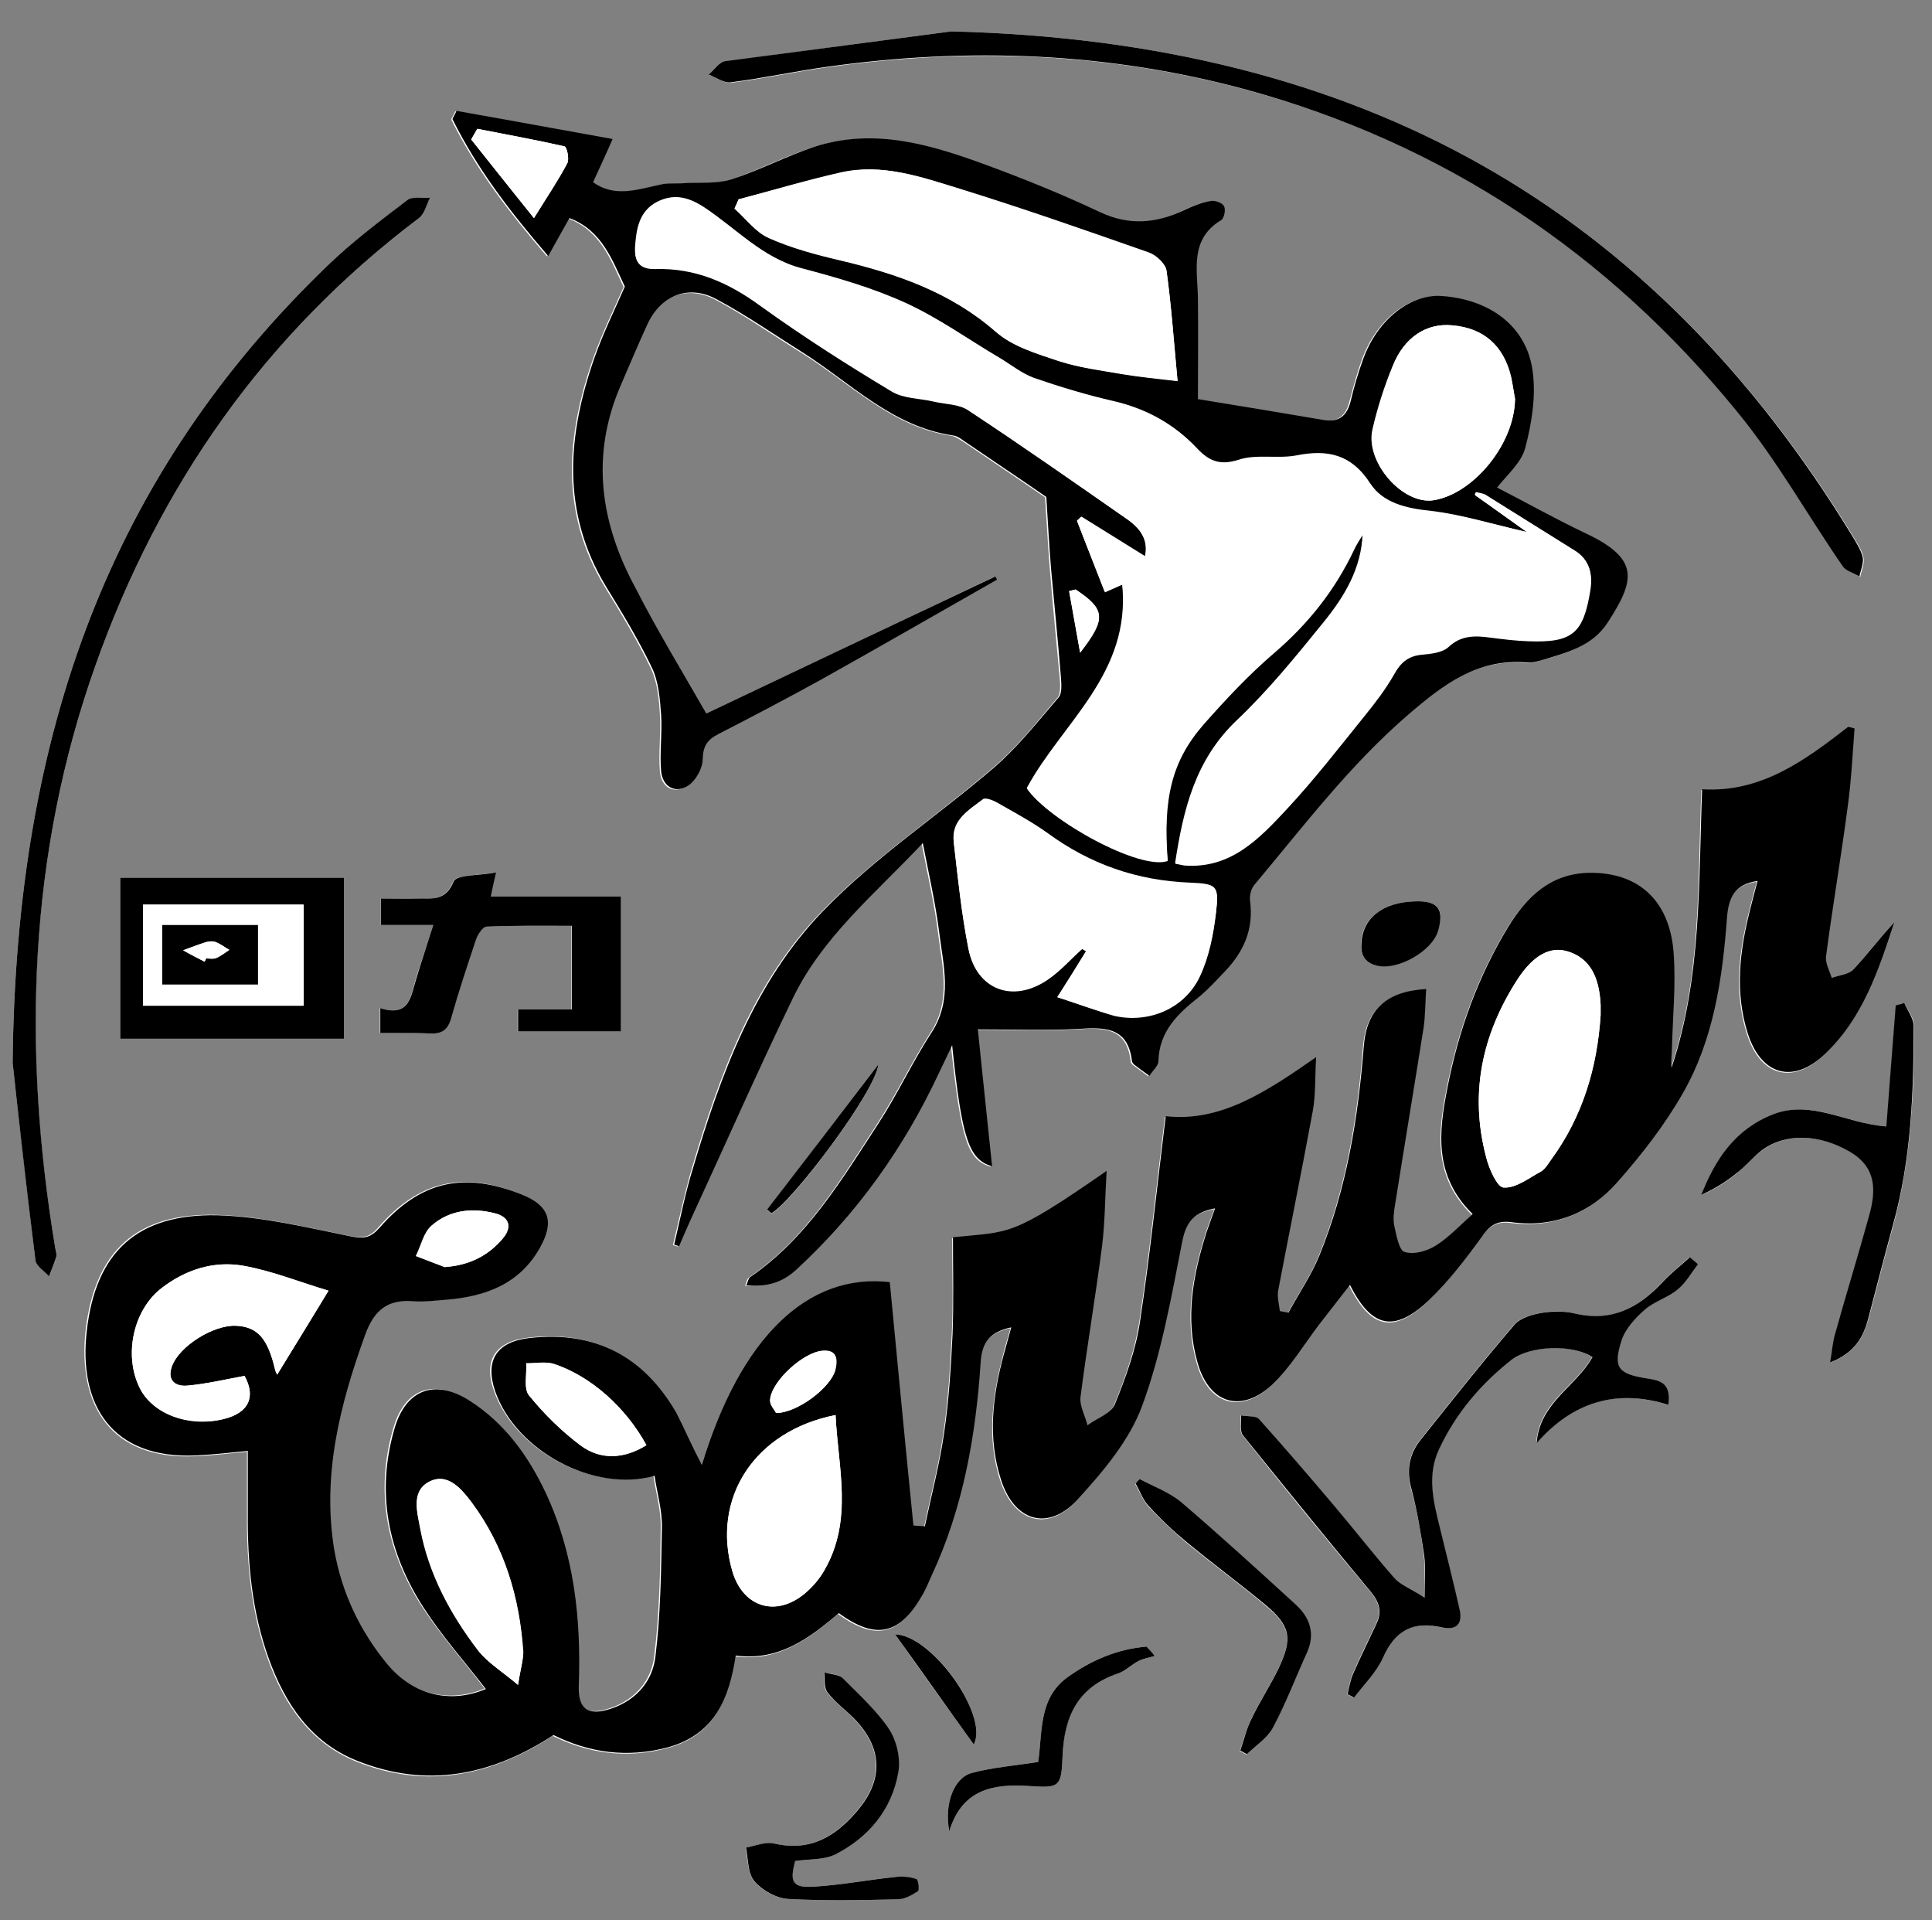 <?xml version="1.0" encoding="utf-8"?>
<!-- Generator: Adobe Illustrator 25.4.1, SVG Export Plug-In . SVG Version: 6.00 Build 0)  -->
<svg version="1.1" id="Laag_1" xmlns="http://www.w3.org/2000/svg" xmlns:xlink="http://www.w3.org/1999/xlink" x="0px" y="0px"
	 viewBox="0 0 474 471" style="enable-background:new 0 0 474 471;" xml:space="preserve">
<rect x="0" y="0" width="474" height="471" fill="#808080" stroke="none"/>
<style type="text/css">
	.st0{fill:#FFFFFF;}
</style>
<g id="_x39_rZT4F_00000132048474588032703320000007058371747711001229_">
	<g>
		<path class="st0" d="M172.2,359.3c-2.4-4.7-4.3-8.9-6.6-12.9c-8-13.8-19.9-20.1-35.9-18.3c-8.2,0.9-11.2,5.6-8.5,13.1
			c5.1,14.6,24.2,24.9,39.1,20.7c0.6,4.3,1.9,8.5,1.8,12.7c-0.1,10.6-0.3,21.2-1.6,31.7c-0.7,5.9-4.6,10.6-10.8,12.7
			c-5.7,1.9-8.2,0.2-8-5.6c0.6-16.3-1.1-32.3-8.1-47.3c-4.2-9-10-16.9-18.5-22.5c-8.6-5.6-15.8-3-18.6,6.7
			c-4.6,15.7-1.6,30.4,7.1,43.9c4.6,7,10.2,13.3,15.3,20c-8.7,3.6-17.8,1.5-24.1-6c-6.9-8.2-11.4-17.8-13.1-28.2
			c-3.1-18.3,1.4-35.6,7.6-52.7c2.2-6.1,5.6-8.8,12-8.2c2.6,0.3,5.3-0.1,8-0.4c9.5-0.8,18-3.8,22.9-12.8c3.5-6.4,2.1-10.3-4.5-13
			c-14.2-5.7-24.9-3.3-35,8.3c-2,2.3-3.7,2.6-6.8,2c-10.9-2.2-21.9-4.9-32.9-5.2c-19.5-0.5-29.7,8.9-32,28.3
			C19,344.5,27,358.2,48,357.2c4.3-0.2,8.5-0.7,12.6-1.1c0,5.3,0,10.2,0,15.2c-0.1,12.2,1,24.3,5.2,35.9c4,11,10.3,20.3,21.6,24.9
			c17,6.8,32.9,3.7,48.2-6.3c8.7,4.3,18.1,5.7,28.1,3c11.6-3.1,15-12,16.6-22.5c10.8,1.4,18.2-4.4,25.3-10.4
			c9.2,6.7,15.1,5.3,20.7-4.8c0.8-1.5,1.4-3,2.1-4.5c7.7-16.6,10.8-34.2,12-52.2c0.3-5,2.3-7.5,7.5-8.6c-0.7,2.6-1.4,4.7-1.9,6.9
			c-2.6,10.1-3.9,20.4-0.6,30.5c3.4,10.3,11.8,12.7,18.9,4.7c6.1-6.8,12.6-14.4,15.7-22.8c4.8-13,7.2-26.9,9.9-40.6
			c0.9-4.8,2.9-6.9,8-7.9c-0.8,2.3-1.5,4-2.1,5.9c-3.3,10.5-5.3,21.1-2.2,31.9c2.8,10.1,10.7,12.6,18.4,5.4
			c4.4-4.1,7.6-9.6,11.3-14.5c2.5-3.2,5-6.4,7.7-9.9c5.3,10.5,10.8,11.8,19.1,4c4.9-4.6,9.1-10.1,13.1-15.6c2.1-2.9,3.8-4.3,7.5-3.8
			c10.3,1.3,19.3-2.3,26-9.9c5.9-6.7,11.5-13.9,15.9-21.6c7.6-13.2,9.8-28.2,10.9-43.2c0.4-5,1.9-8.2,7.5-9
			c-0.7,2.5-1.3,4.9-1.9,7.3c-2.5,10-3.7,20-0.5,30.1c3.3,10.3,11.2,12.5,19,5c9.1-8.8,13.1-20.5,16.9-32.2
			c-3.5,3.7-6.5,7.8-10,11.5c-1.2,1.2-3.5,1.4-5.3,2.1c-0.5-1.8-1.6-3.7-1.4-5.3c1.6-12.2,3.7-24.4,5.3-36.6
			c0.9-6.4,1.1-12.9,1.7-19.3c-0.5-0.1-1.1-0.2-1.6-0.4c-10.6,8.2-21.3,16.2-35.8,15.3c-0.9,23.2,0,46.2-7.5,68.3
			c-0.3-1.7,0-3.3,0.1-4.9c0.2-7.8,1-15.7,0.4-23.4c-1-12.9-8.7-19.7-20.8-19.5c-9.4,0.2-15.3,5.9-19.8,13.3
			c-7.4,12.2-12.2,25.5-14.9,39.5c-2.1,10.7-3.4,21.5,6.2,30.9c-3.2,2.8-5.8,5.8-9,7.7c-2.2,1.3-5.4,2.2-7.7,1.6
			c-1.4-0.4-2.1-4-2.5-6.3c-0.4-1.7-0.1-3.7,0.2-5.5c2.3-14.5,4.7-28.9,7-43.4c0.5-3,0.4-6.1,0.6-9.3c-9.9,0.6-14.6,5.1-15.3,14
			c-1.4,17.7-4.2,35.1-11,51.6c-2,4.8-5,9.2-7.5,13.8c-0.7-0.1-1.4-0.3-2.1-0.4c-0.1-1.7-0.7-3.5-0.4-5.1
			c2.8-14.7,5.8-29.4,8.5-44.1c0.7-3.9,0.5-8,0.8-13.1c-12.2,8.5-23.4,16-36.9,14.5c-2.1,17-3.8,33.8-6.3,50.3
			c-1.1,7-3.5,13.9-6.2,20.4c-0.9,2.2-4.4,3.4-6.7,5.1c-0.6-2.3-2-4.7-1.7-7c1.6-12.4,3.7-24.7,5.3-37.1c0.7-5.7,0.7-11.5,1.1-18.3
			c-23.7,16.6-23.5,14.8-37.7,16.3c0,7.8,0.3,15.8-0.1,23.8c-0.4,8.1-0.9,16.3-2.1,24.4c-1.1,7.6-3.1,15.1-4.7,22.7
			c-0.9-0.1-1.9-0.1-2.8-0.2c-1.9-19.9-3.8-39.8-5.8-59.7C198.1,312.2,181.7,328,172.2,359.3z M173.3,175
			c-6.3-11-12.2-20.6-17.6-30.5c-8.8-16-11.3-32.6-3.7-49.9c2.2-5,4.3-10.1,6.6-15.1c3.3-7,10-9.6,16.9-6
			c7.3,3.9,14.1,8.7,21.2,13.1c11.9,7.4,22,18.1,36.7,20.3c0.9,0.1,1.8,0.8,2.7,1.3c6.9,4.7,13.8,9.3,20.3,13.8
			c0.4,6.1,0.7,12,1.2,18c0.7,8.8,1.6,17.6,2.4,26.4c0.1,1.6,0.3,3.8-0.6,4.8c-4.9,5.8-9.7,11.9-15.5,16.9
			c-13.9,12-29.6,22.4-42.3,35.5c-16.9,17.4-25.1,40.1-31.9,63.1c-1.8,6.2-3.1,12.5-4.6,18.7c0.4,0.1,0.8,0.3,1.2,0.4
			c0.9-2.1,1.8-4.1,2.7-6.2c8.3-18.1,16.4-36.4,25.1-54.4c7.4-15.3,20.5-25.9,32-38.3c1.5,7.7,3.1,14.6,4,21.7
			c1,8.3,3.4,16.7-1.8,24.7c-4.7,7.3-8.4,15.2-13.1,22.4c-9,13.8-17.4,28.1-31.5,37.7c-0.4,0.3-0.5,1-0.9,2c5,0.4,8.8-0.7,12.2-3.8
			c15-13.8,26.6-30.1,35.2-48.6c0.9-1.8,1.8-3.7,3.1-6.5c2.5,23.2,4.1,28.1,9.8,29.7c-1.1-10.8-2.3-21.8-3.5-33.6
			c9.2,0,16.8,0.3,24.4-0.1c6.5-0.4,12.4-0.7,13.4,7.8c0,0.3,0.2,0.7,0.5,0.9c1.2,0.9,2.5,1.8,3.8,2.8c0.8-1.2,2.2-2.4,2.2-3.6
			c0.2-7.3,4.8-11.6,9.9-15.7c2.3-1.9,4.3-4.1,6.4-6.3c4.6-4.8,7.1-10.4,6.2-17.2c-0.2-1.3,0.2-3.1,1-4
			c12.1-14.3,23.4-29.4,37.8-41.8c8.6-7.4,17-13.8,29.1-12.8c1.1,0.1,2.4-0.2,3.5-0.5c6.2-1.9,12.5-3.3,16.4-9.4
			c6.6-10.1,8.1-15.4-5.3-21.7c-8.1-3.8-15.9-8.2-21.9-11.3c2.3-3,5.9-6,6.9-9.7c1.6-6.1,2.7-12.9,1.8-19
			c-1.5-11-10.5-17.6-22.4-18.3c-7.7-0.5-15.8,6-19.2,15.6c-1.2,3.3-2.1,6.7-3,10.1c-0.9,3.6-2.9,5.3-6.8,4.7
			c-9.9-1.7-19.7-3.3-30.7-5.1c0-7.8,0.1-16.2,0-24.7c-0.1-7-2.1-14.4,5.7-19.2c0.7-0.4,1.2-2.6,0.7-3.4c-0.5-0.8-2.3-1.5-3.3-1.3
			c-2.3,0.4-4.5,1.3-6.6,2.3c-6.8,3.2-13.4,3.9-20.6,0.4c-8.8-4.2-18-7.9-27.2-11.3c-13.8-5.1-28-9.5-42.8-4.7
			c-6.9,2.2-13.5,5.7-20.4,8c-3.4,1.1-7.4,0.6-11.1,0.9c-2.1,0.1-4.3-0.1-6.4,0.4c-5.6,1.3-11.1,3.2-16.4-0.6
			c1.6-3.5,3-6.7,4.8-10.6c-13.4-2.4-25.9-4.7-38.3-6.9c-0.3,0.7-0.7,1.3-1,2c6,12.1,14.1,22.7,23.5,33.6c2.1-3.7,3.8-6.7,5.2-9.3
			c8,3,10.5,10.3,13.6,16.8c-2.5,5.7-5.3,11.4-7.4,17.3c-6.7,19.1-8.3,38,2.8,56.3c4,6.5,8,13.1,11.3,20c1.6,3.4,2,7.5,2.2,11.4
			c0.3,4.6-0.4,9.3,0,13.9c0.4,4,3.5,5.6,6.8,3.4c1.8-1.2,3.3-4.2,3.4-6.4c0.1-3.2,1.1-4.7,3.8-6.1c8.5-4.3,16.9-8.7,25.1-13.3
			c14.5-8.1,28.9-16.4,43.3-24.6c-0.1-0.3-0.3-0.5-0.4-0.8C220.8,152.5,197.3,163.6,173.3,175z M233.4,7.7
			c-13.4,1.8-34.3,4.5-55.2,7.4c-1.5,0.2-2.7,2.2-4.1,3.3c1.8,0.7,3.6,2.1,5.3,1.9c7.9-1,15.7-2.7,23.6-3.8
			c34.7-4.9,69.2-3.6,103,5.6c48.6,13.2,88.7,40,120.4,79c9.6,11.8,17.2,25.3,25.9,37.9c0.8,1.2,2.7,1.7,4.1,2.5
			c0.3-1.6,1.1-3.3,0.8-4.7c-0.4-1.9-1.6-3.6-2.6-5.3C405.7,51.6,334.8,10.2,233.4,7.7z M3.1,260.7c1.1,10.1,3.3,29.3,5.6,48.5
			c0.2,1.4,2.2,2.6,3.3,3.9c0.6-1.6,1.4-3.2,1.8-4.8c0.2-0.7-0.1-1.6-0.3-2.5c-8.1-48.3-6.6-95.9,9.9-142.5
			C39.1,119,65,82,102.7,53.6c1.4-1,1.8-3.3,2.7-5c-1.9,0.2-4.3-0.4-5.6,0.6c-6.7,5.2-13.6,10.3-19.7,16.2
			C27.4,116.2,3.9,179.2,3.1,260.7z M416.6,310.1c-0.7-0.6-1.4-1.1-2.1-1.7c-2.3,2.1-4.8,4-6.8,6.2c-5.8,6.3-12.5,9.8-21.4,7.6
			c-2.5-0.6-5.4-0.7-7.9-0.2c-2.4,0.4-5.4,1.2-6.9,2.9c-7.9,9.2-15.4,18.7-23,28.2c-2.9,3.6-3.5,7.6-2.3,12.2
			c1.5,5.3,2.4,10.7,3.1,16.2c0.4,3,0.1,6,0.1,10.4c-3.4-2.1-5.9-3-7.4-4.8c-5.2-5.8-9.9-12-14.9-17.9c-6-7.1-12-14.2-18.3-21.1
			c-0.8-0.9-2.9-0.6-4.4-0.9c0.1,1.6-0.4,3.8,0.4,4.8c10.2,12.9,20.6,25.6,31.2,38.2c2.2,2.6,3.1,5,1.6,8.1c-1.9,4-3.9,8.1-5.7,12.2
			c-0.7,1.6-0.9,3.4-1.4,5.1c0.5,0.3,1,0.5,1.6,0.8c2.4-3.3,5.5-6.2,7.1-9.8c3-6.8,7.5-9,14.5-7.4c3.5,0.8,5.1-0.9,4.3-4.4
			c-1.5-6.6-3.2-13.2-4.8-19.9c-1.6-6.5-3.3-13.1-0.2-19.5c4.2-8.7,10.3-15.9,17.8-21.9c4.5-3.6,15-3.9,19.8-0.6
			c-4.1,7.2-13.1,11.2-13.7,21.1c8.9-10.2,19.7-13.4,32.3-9.4c0.8-5.5-2.3-6-5.3-6.5c-7-1.1-8.3-2.6-6.2-9.2
			c0.9-2.9,3.4-5.6,5.8-7.7c2.3-2.1,5.6-2.9,8-4.9C413.6,314.7,415,312.2,416.6,310.1z M84.4,254.8c0-13.5,0-26.5,0-39.5
			c-18.5,0-36.6,0-54.9,0c0,13.3,0,26.3,0,39.5C47.9,254.8,66,254.8,84.4,254.8z M106.3,226.9c-1.5,4.8-2.9,8.8-4.2,12.9
			c-1.3,4.4-1.6,9.8-8.9,7.5c0,2.3,0,3.9,0,6.1c4.2,0,8.1-0.2,12.1,0.1c3,0.2,4.5-0.9,5.3-3.8c1.8-6.4,3.8-12.7,6-19
			c0.5-1.3,1.7-3.4,2.7-3.4c6.9-0.3,13.9-0.2,20.9-0.2c0,7.1,0,13.5,0,20.5c-4.5,0-8.7,0-13.2,0c0,2.2,0,3.7,0,5.4
			c8.6,0,17,0,25.2,0c0-11.1,0-21.9,0-33.1c-10.8,0-21.2,0-31.9,0c0.4-2,0.7-3.3,1.3-5.9c-4.1,0.8-9.8,0.5-10.4,2.2
			c-2,5-5.4,4.1-8.9,4.2c-2.9,0.1-5.9,0-9,0c0,2.5,0,4.4,0,6.5C97.6,226.9,101.4,226.9,106.3,226.9z M467.2,246
			c-0.7,0.2-1.3,0.4-2,0.6c-0.8,9.8-1.5,19.6-2.3,29.7c-10-0.7-18.3-6.6-27.7-3c-9.3,3.5-14.2,10.9-17.7,19.8
			c3.1-1.3,5.9-3.1,8.5-5.2c2.2-1.8,4-4,6.3-5.7c5.9-4.4,14.3-4,21.6,0.3c6.6,3.8,6.5,9.5,4.8,15.6c-2.7,9.8-5.6,19.5-8.4,29.2
			c-0.6,2-0.7,4.2-1.2,6.9c6-2.3,8.1-6.2,9.4-10.9c2-7.7,4-15.4,6.1-23.1c4.3-15.9,5-32.2,5-48.5C469.6,249.7,468.1,247.9,467.2,246
			z M195.1,456.5c3.3-0.5,6.9-0.2,9.7-1.6c8.2-4.2,13.9-11.1,15.5-20.2c0.6-3.4-0.4-7.8-2.3-10.6c-3.1-4.7-7.4-8.6-11.4-12.5
			c-1-1-3-1-4.5-1.4c0.2,1.7-0.1,3.8,0.8,4.9c1.8,2.4,4.3,4.1,6.4,6.3c7.1,7.2,7.5,15,1,22.7c-5.3,6.3-11.6,10.2-20.5,8.1
			c-2.1-0.5-4.6,0.7-6.9,1c0.6,2.8,0.5,6.3,2.1,8.3c1.9,2.2,5.3,4.1,8.2,4.3c9,0.5,18,0.3,26.9,0.1c1.7,0,3.5-1,5-2
			c0.4-0.3,0-2.9-0.4-3c-1.6-0.5-3.4-0.6-5-0.5c-6.8,0.7-13.5,2-20.3,2.4C194.4,463.1,193.6,461.6,195.1,456.5z M279.6,362.8
			c-0.4,0.4-0.8,0.8-1.1,1.2c1.1,1.9,1.9,4.1,3.3,5.6c2.9,3.1,6.1,6.1,9.4,8.9c6.3,5.2,12.9,10,19.1,15.2c6.2,5.1,6.9,8.1,3.3,15.6
			c-2,4.2-4.6,8.1-6.6,12.3c-1.2,2.5-1.9,5.2-2.8,7.9c0.5,0.3,1.1,0.6,1.6,0.9c2.2-2.1,5-3.9,6.4-6.5c3.2-6,5.7-12.3,8.4-18.5
			c2-4.6,0.7-8.5-2.8-11.7c-9.3-8.5-18.6-17-28.2-25.2C286.8,366,283,364.6,279.6,362.8z M232.9,449.2c3.1-10.2,10.6-11.7,19.5-11.1
			c7.5,0.5,8,0.4,8.3-7.4c0.3-9.8,3.8-16.9,13.6-20.2c1.8-0.6,3.3-2.2,5.1-3.1c1.2-0.6,2.6-0.8,3.9-1.2c-0.7-0.8-1.4-1.5-2-2.3
			c-7.2,0.6-13.7,3.4-19.5,7.6c-7.1,5.2-6,13.5-7.1,20.7c-5.6,0.9-11.1,1.3-16.3,2.7C234,436.1,231.6,442.6,232.9,449.2z
			 M347.2,221.1c-8.1,0.2-13,4.2-13.3,10.4c-0.1,3,1.2,4.7,4,5.3c5.1,1.1,13.3-3.5,14.8-8.5C354.5,223,352.8,220.9,347.2,221.1z
			 M238.9,427.9c3.8-7-10.1-26.8-19.3-27C226.2,410.3,232.4,418.9,238.9,427.9z M215.5,261.1c-9.1,11.9-18.2,23.8-27.3,35.7
			c0.4,0.3,0.8,0.6,1.1,0.9C194.8,294.4,214.7,267.9,215.5,261.1z"/>
		<path d="M172.2,359.3c9.5-31.3,25.9-47.1,46.1-44.8c1.9,19.9,3.8,39.8,5.8,59.7c0.9,0.1,1.9,0.1,2.8,0.2
			c1.6-7.6,3.6-15.1,4.7-22.7c1.2-8.1,1.7-16.2,2.1-24.4c0.3-7.9,0.1-15.9,0.1-23.8c14.1-1.5,14,0.2,37.7-16.3
			c-0.4,6.8-0.4,12.6-1.1,18.3c-1.6,12.4-3.7,24.7-5.3,37.1c-0.3,2.2,1.1,4.6,1.7,7c2.3-1.7,5.8-2.9,6.7-5.1
			c2.7-6.6,5.2-13.5,6.2-20.4c2.5-16.6,4.2-33.3,6.3-50.3c13.5,1.5,24.7-6,36.9-14.5c-0.3,5.1-0.1,9.2-0.8,13.1
			c-2.7,14.7-5.7,29.4-8.5,44.1c-0.3,1.6,0.2,3.4,0.4,5.1c0.7,0.1,1.4,0.3,2.1,0.4c2.5-4.6,5.5-9,7.5-13.8
			c6.8-16.5,9.6-33.9,11-51.6c0.7-8.9,5.4-13.4,15.3-14c-0.2,3.1-0.2,6.2-0.6,9.3c-2.3,14.5-4.7,28.9-7,43.4
			c-0.3,1.8-0.6,3.7-0.2,5.5c0.5,2.3,1.2,6,2.5,6.3c2.3,0.7,5.5-0.2,7.7-1.6c3.2-2,5.8-4.9,9-7.7c-9.6-9.4-8.3-20.2-6.2-30.9
			c2.7-14,7.5-27.3,14.9-39.5c4.5-7.4,10.4-13.1,19.8-13.3c12.1-0.2,19.8,6.7,20.8,19.5c0.6,7.8-0.2,15.6-0.4,23.4
			c0,1.6-0.3,3.2-0.1,4.9c7.4-22.1,6.6-45.1,7.5-68.3c14.5,0.9,25.2-7.1,35.8-15.3c0.5,0.1,1.1,0.2,1.6,0.4
			c-0.5,6.4-0.8,12.9-1.7,19.3c-1.6,12.2-3.7,24.4-5.3,36.6c-0.2,1.7,0.9,3.6,1.4,5.3c1.8-0.7,4.1-0.8,5.3-2.1
			c3.5-3.7,6.5-7.8,10-11.5c-3.8,11.7-7.7,23.4-16.9,32.2c-7.8,7.5-15.7,5.3-19-5c-3.2-10.1-2-20.1,0.5-30.1
			c0.6-2.4,1.2-4.7,1.9-7.3c-5.6,0.8-7.1,4-7.5,9c-1.1,15-3.3,30-10.9,43.2c-4.4,7.7-10,14.9-15.9,21.6c-6.7,7.7-15.7,11.3-26,9.9
			c-3.8-0.5-5.5,0.9-7.5,3.8c-4,5.5-8.2,11-13.1,15.6c-8.3,7.7-13.8,6.5-19.1-4c-2.7,3.5-5.2,6.7-7.7,9.9
			c-3.7,4.9-6.9,10.3-11.3,14.5c-7.7,7.2-15.6,4.7-18.4-5.4c-3.1-10.8-1.1-21.5,2.2-31.9c0.6-1.8,1.3-3.6,2.1-5.9c-5,1-7,3.1-8,7.9
			c-2.7,13.7-5.1,27.6-9.9,40.6c-3.1,8.4-9.5,16-15.7,22.8c-7.2,8-15.6,5.6-18.9-4.7c-3.3-10.2-2.1-20.4,0.6-30.5
			c0.6-2.2,1.2-4.4,1.9-6.9c-5.2,1.1-7.2,3.6-7.5,8.6c-1.2,18-4.3,35.7-12,52.2c-0.7,1.5-1.3,3.1-2.1,4.5
			c-5.6,10.1-11.5,11.5-20.7,4.8c-7.1,6-14.5,11.8-25.3,10.4c-1.6,10.5-5.1,19.3-16.6,22.5c-10.1,2.7-19.4,1.3-28.1-3
			c-15.3,10-31.2,13.1-48.2,6.3c-11.3-4.5-17.6-13.9-21.6-24.9c-4.2-11.6-5.3-23.7-5.2-35.9c0-5,0-9.9,0-15.2
			c-4.1,0.4-8.4,0.9-12.6,1.1c-21,1-29-12.7-26.9-30.6c2.2-19.3,12.4-28.7,32-28.3c11,0.3,22,3,32.9,5.2c3.1,0.6,4.7,0.3,6.8-2
			c10.1-11.6,20.7-14,35-8.3c6.7,2.7,8.1,6.6,4.5,13c-5,9-13.4,12-22.9,12.8c-2.7,0.2-5.4,0.6-8,0.4c-6.4-0.6-9.8,2.1-12,8.2
			c-6.2,17.1-10.6,34.4-7.6,52.7c1.8,10.5,6.3,20,13.1,28.2c6.3,7.5,15.4,9.7,24.1,6c-5.1-6.6-10.7-12.9-15.3-20
			c-8.7-13.5-11.7-28.2-7.1-43.9c2.8-9.7,10.1-12.3,18.6-6.7c8.5,5.5,14.2,13.4,18.5,22.5c7,15,8.7,31,8.1,47.3
			c-0.2,5.8,2.3,7.5,8,5.6c6.2-2.1,10.1-6.8,10.8-12.7c1.3-10.5,1.4-21.1,1.6-31.7c0.1-4.2-1.2-8.5-1.8-12.7
			c-14.9,4.2-34-6.1-39.1-20.7c-2.6-7.6,0.3-12.2,8.5-13.1c16-1.8,27.9,4.5,35.9,18.3C167.9,350.4,169.8,354.7,172.2,359.3z
			 M392.7,249c0-0.8,0-1.7,0-2.5c-0.3-7.3-2.9-11.5-8-13.1c-4.3-1.3-8.5,0.8-12.5,7c-8.6,13.4-11.7,27.8-7.6,43.4
			c0.7,2.8,2.7,7.4,4.3,7.5c3,0.2,6.1-2.3,9.1-3.9c1.1-0.6,1.8-1.9,2.6-3C388.3,273.9,391.9,261.9,392.7,249z M80.6,316.6
			c-7.2-2.2-13.9-4.9-20.8-6.1c-7.3-1.3-14.2,0.9-20.2,5.5c-7,5.4-9.3,16.5-5.3,24.5c3.1,6.3,12,9.6,20.5,7.6
			c6.3-1.5,8-5.5,5.2-10.6c-4.9,0.9-9.5,2-14.2,2.4c-2.8,0.2-4.9-1.3-3.6-4.8c1.8-4.9,10.2-10.2,15.7-9.9c5.3,0.2,7.8,3.1,9.6,10.8
			c0.1,0.4,0.3,0.8,0.5,1.2C72,330.7,76,324.2,80.6,316.6z M205,347.1c-19.9,3.9-30.5,20.5-25.3,38.4c2.5,8.4,10.1,11.1,17.1,5.9
			c2.2-1.7,4.2-3.9,5.5-6.3C209.3,372.8,205.6,359.9,205,347.1z M127.1,413.3c0.6-4,1.3-6.1,1.2-8.1c-0.8-13.3-4.6-25.8-12.6-36.6
			c-2.5-3.4-6-7.7-10.7-5c-4.2,2.4-2.6,7.5-1.9,11.5c2.1,11.1,7.4,20.9,14.2,29.8C119.6,407.8,123,409.9,127.1,413.3z M158.6,354.5
			c-5.1-9.3-13.6-16.9-22.6-19.9c-2.1-0.7-4.6-0.1-6.9-0.2c0.2,2.7-0.7,6.2,0.7,7.9c3.7,4.5,8,8.8,12.7,12.3
			C147.4,358.2,153.1,357.9,158.6,354.5z M109.1,310.8c5.9-0.4,10.6-2.7,14.2-6.9c2.5-2.9,1.7-5.4-1.9-6.3c-5.5-1.4-11.1-0.8-15.4,3
			c-2,1.7-2.6,5-3.9,7.5C104.4,309,106.7,309.9,109.1,310.8z M190.4,346.6c5.3,0,13.6-6.4,14.6-10.7c0.6-2.6,0.3-4.9-3.2-4.6
			c-4.7,0.4-12.5,7.5-12.8,12C188.8,344.5,190,345.8,190.4,346.6z"/>
		<path d="M173.3,175c24-11.4,47.4-22.5,70.9-33.6c0.1,0.3,0.3,0.5,0.4,0.8c-14.4,8.2-28.8,16.5-43.3,24.6
			c-8.3,4.6-16.7,9-25.1,13.3c-2.7,1.4-3.7,2.9-3.8,6.1c0,2.2-1.6,5.1-3.4,6.4c-3.2,2.2-6.4,0.5-6.8-3.4c-0.4-4.6,0.3-9.3,0-13.9
			c-0.3-3.9-0.6-8-2.2-11.4c-3.3-6.9-7.3-13.5-11.3-20c-11.1-18.3-9.5-37.2-2.8-56.3c2.1-5.9,4.9-11.6,7.4-17.3
			c-3.1-6.5-5.6-13.8-13.6-16.8c-1.5,2.6-3.1,5.6-5.2,9.3c-9.4-10.9-17.5-21.5-23.5-33.6c0.3-0.7,0.7-1.3,1-2
			c12.5,2.2,24.9,4.5,38.3,6.9c-1.7,3.9-3.2,7.1-4.8,10.6c5.3,3.8,10.8,1.8,16.4,0.6c2-0.5,4.2-0.2,6.4-0.4
			c3.7-0.2,7.6,0.2,11.1-0.9c6.9-2.2,13.5-5.7,20.4-8c14.9-4.8,29-0.4,42.8,4.7c9.2,3.4,18.3,7.1,27.2,11.3
			c7.2,3.4,13.7,2.8,20.6-0.4c2.1-1,4.3-1.9,6.6-2.3c1-0.2,2.9,0.4,3.3,1.3c0.5,0.8,0,3-0.7,3.4c-7.8,4.7-5.8,12.2-5.7,19.2
			c0.1,8.5,0,16.9,0,24.7c11,1.8,20.8,3.4,30.7,5.1c3.9,0.7,5.9-1,6.8-4.7c0.8-3.4,1.8-6.8,3-10.1c3.4-9.6,11.5-16.1,19.2-15.6
			c11.9,0.8,20.9,7.4,22.4,18.3c0.9,6.2-0.2,12.9-1.8,19c-1,3.7-4.6,6.7-6.9,9.7c6.1,3.1,13.9,7.5,21.9,11.3
			c13.3,6.3,11.8,11.6,5.3,21.7c-3.9,6.1-10.3,7.5-16.4,9.4c-1.1,0.3-2.3,0.6-3.5,0.5c-12.1-1-20.5,5.4-29.1,12.8
			c-14.4,12.4-25.7,27.4-37.8,41.8c-0.8,1-1.2,2.7-1,4c0.9,6.9-1.6,12.4-6.2,17.2c-2.1,2.2-4.1,4.4-6.4,6.3
			c-5.2,4.1-9.7,8.4-9.9,15.7c0,1.2-1.5,2.4-2.2,3.6c-1.3-0.9-2.5-1.8-3.8-2.8c-0.2-0.2-0.5-0.6-0.5-0.9c-1-8.5-7-8.2-13.4-7.8
			c-7.6,0.4-15.3,0.1-24.4,0.1c1.2,11.9,2.4,22.8,3.5,33.6c-5.7-1.7-7.4-6.6-9.8-29.7c-1.3,2.8-2.2,4.6-3.1,6.5
			c-8.6,18.5-20.2,34.8-35.2,48.6c-3.4,3.1-7.2,4.3-12.2,3.8c0.4-0.9,0.5-1.7,0.9-2c14-9.6,22.5-23.9,31.5-37.7
			c4.7-7.2,8.4-15.2,13.1-22.4c5.2-8.1,2.8-16.4,1.8-24.7c-0.9-7-2.5-14-4-21.7c-11.6,12.4-24.7,23-32,38.3
			c-8.7,18-16.7,36.2-25.1,54.4c-0.9,2-1.8,4.1-2.7,6.2c-0.4-0.1-0.8-0.3-1.2-0.4c1.5-6.3,2.7-12.6,4.6-18.7
			c6.8-23,15.1-45.7,31.9-63.1c12.7-13.2,28.4-23.5,42.3-35.5c5.7-5,10.5-11.1,15.5-16.9c0.9-1,0.7-3.2,0.6-4.8
			c-0.7-8.8-1.6-17.6-2.4-26.4c-0.5-5.9-0.8-11.9-1.2-18c-6.5-4.5-13.4-9.1-20.3-13.8c-0.8-0.6-1.7-1.2-2.7-1.3
			c-14.8-2.2-24.9-12.8-36.7-20.3c-7-4.4-13.9-9.2-21.2-13.1c-6.8-3.7-13.6-1-16.9,6c-2.3,5-4.4,10-6.6,15.1
			c-7.5,17.3-5,33.9,3.7,49.9C161.1,154.4,167,164,173.3,175z M374.6,130.5c-8.7-1.9-16.1-4.3-23.5-5c-6.1-0.6-11.7-2-14.9-6.8
			c-4.6-7.2-10.4-8.3-18-6.8c-4.7,0.9-9.9-0.3-14.3,1.1c-4.5,1.5-7.2,0.4-10-2.7c-5.6-6-12.4-9.8-20.5-11.7
			c-6.6-1.6-13.2-3.5-19.6-5.7c-3-1.1-5.6-3.2-8.4-4.9c-7.7-4.6-15-9.9-23.1-13.5c-8.1-3.7-16.9-6.2-25.5-8.5
			c-9.7-2.5-16.2-9.8-24-15c-4-2.7-7.6-3.4-11.5-1.3c-4.4,2.2-5.1,6.6-5.4,11.1c-0.3,3.7,1.3,5.3,4.9,5.2c9.7-0.3,17.9,3.3,25.7,9
			c10.4,7.5,21.2,14.4,32.2,21c2.9,1.8,6.9,1.7,10.3,2.5c2.9,0.7,6.3,0.6,8.6,2.2c13.2,8.7,26.2,17.8,39.1,26.8
			c3.8,2.7,5,5.7,4.3,9.1c-5.1-3.2-10.3-6.4-15.6-9.7c-0.4,0.3-0.7,0.7-1.1,1c2.2,5.8,4.5,11.5,6.8,17.4c1.6-0.7,2.5-1.1,4.3-1.9
			c2.3,22-14.8,34.1-23.4,50.1c5.4,7.8,27.7,20.1,34.5,17.7c-1.2-15.4,1-24.6,8.9-33.6c5.4-6.1,11-12.1,17.2-17.4
			c8.4-7.2,15-15.5,19.7-25.5c0.6-1.3,1.4-2.4,2.1-3.6c-0.3,8.5-4.4,15.3-9.4,21.5c-6.8,8.4-13.7,16.9-21.5,24.3
			c-10.1,9.7-13.1,21.9-15.1,35c0.8,0.1,1.5,0.3,2.1,0.4c11.4,0.9,18.4-6.5,25.2-13.8c6.8-7.3,12.9-15.2,19.2-23
			c2.6-3.2,5.1-6.5,7.1-10c1.6-2.9,3.4-4.6,6.9-4.9c2.2-0.2,5-0.5,6.5-1.9c3.1-2.9,6.5-2.8,10.2-2.3c3.1,0.4,6.3,0.8,9.4,0.9
			c10.8,0.4,13.5-1.9,15.2-12.6c0.6-3.9-0.2-7.3-3.8-9.5c-7.2-4.5-14.4-9-21.6-13.5c-0.7-0.5-1.7-0.5-2.6-0.8
			c-0.1,0.2-0.2,0.4-0.3,0.6C365.7,124.1,369.7,127,374.6,130.5z M181.2,48.9c-0.3,0.8-0.7,1.5-1,2.3c2.8,2.5,5.2,5.8,8.4,7.2
			c5.6,2.5,11.6,4.1,17.6,5.5c13.9,3.3,27,7.8,38.1,17.5c4.1,3.6,10.1,5.4,15.5,7.2c5,1.6,10.4,2.3,15.6,3.2
			c4.2,0.7,8.4,1.1,13.5,1.7c-0.9-9.6-1.5-18.3-2.7-27c-0.2-1.7-2.6-3.9-4.4-4.5c-15.4-5.4-30.8-10.7-46.3-15.6
			c-9.5-3-19.1-6.4-29.3-4C197.8,44.3,189.6,46.7,181.2,48.9z M259.4,244.6c4.3,1.4,9.1,3.2,14,4.4c8.5,2,17.3-1.8,21-9.7
			c2.2-4.7,3.2-10.1,3.9-15.3c0.8-6.8,0.4-7.2-6.4-7.5c-12.9-0.5-24.4-4.5-34.8-12.1c-3.9-2.8-8.2-5.1-12.4-7.5
			c-1-0.6-2.9-1.3-3.5-0.9c-3.5,2.7-7.9,5.1-7.2,10.5c1,8.7,1.9,17.5,3.6,26.1c2,10.1,10.9,13.4,19.5,7.5c3.1-2.1,5.6-5,8.4-7.5
			c0.3,0.2,0.7,0.4,1,0.6C264.2,237,262,240.5,259.4,244.6z M371.7,97.8c-0.2-0.9-0.5-3.1-0.9-5.2c-1.8-7.8-6.8-12.2-14.5-12.8
			c-6.3-0.6-11.7,2.9-14.5,9.9c-2,5.1-3.7,10.3-5,15.7c-1.8,8,7.4,18.5,15,17.3C361.4,121.1,371.6,109,371.7,97.8z M117.1,31.6
			c-0.5,0.9-1,1.7-1.5,2.6c4.9,6.1,9.7,12.2,15.4,19.3c3.3-5.3,6-9.3,8.2-13.5c0.5-1-0.1-3.9-0.7-4.1
			C131.4,34.3,124.2,33,117.1,31.6z M263.9,144.6c-0.5,0.1-1.1,0.3-1.6,0.4c0.9,5,1.8,10.1,2.7,15.1
			C271.5,151.7,271.2,149.5,263.9,144.6z"/>
		<path d="M233.4,7.7c101.4,2.5,172.3,43.9,221,123.7c1,1.7,2.2,3.5,2.6,5.3c0.3,1.4-0.5,3.1-0.8,4.7c-1.4-0.8-3.3-1.3-4.1-2.5
			c-8.7-12.6-16.2-26.1-25.9-37.9c-31.7-38.9-71.8-65.7-120.4-79c-33.9-9.2-68.3-10.5-103-5.6c-7.9,1.1-15.7,2.8-23.6,3.8
			c-1.6,0.2-3.5-1.2-5.3-1.9c1.4-1.2,2.6-3.1,4.1-3.3C199.1,12.2,220,9.5,233.4,7.7z"/>
		<path d="M3.1,260.7c0.8-81.5,24.3-144.5,77.1-195.4c6.1-5.9,12.9-11,19.7-16.2c1.3-1,3.7-0.4,5.6-0.6c-0.9,1.7-1.3,3.9-2.7,5
			C65,82,39.1,119,23.4,163.3c-16.5,46.5-17.9,94.2-9.9,142.5c0.1,0.8,0.5,1.7,0.3,2.5c-0.5,1.7-1.2,3.2-1.8,4.8
			c-1.1-1.3-3.1-2.5-3.3-3.9C6.3,290,4.2,270.8,3.1,260.7z"/>
		<path d="M416.6,310.1c-1.6,2.1-3,4.6-5,6.2c-2.4,2-5.7,2.9-8,4.9c-2.4,2.1-4.9,4.8-5.8,7.7c-2.1,6.6-0.8,8.1,6.2,9.2
			c3,0.5,6.1,0.9,5.3,6.5c-12.7-4-23.5-0.7-32.3,9.4c0.7-9.9,9.7-13.9,13.7-21.1c-4.8-3.2-15.2-2.9-19.8,0.6
			c-7.6,6-13.7,13.2-17.8,21.9c-3.1,6.5-1.4,13,0.2,19.5c1.6,6.6,3.3,13.2,4.8,19.9c0.8,3.5-0.8,5.2-4.3,4.4
			c-7-1.6-11.5,0.6-14.5,7.4c-1.6,3.6-4.7,6.6-7.1,9.8c-0.5-0.3-1-0.5-1.6-0.8c0.4-1.7,0.7-3.5,1.4-5.1c1.8-4.1,3.8-8.1,5.7-12.2
			c1.5-3.1,0.6-5.5-1.6-8.1c-10.5-12.6-20.9-25.4-31.2-38.2c-0.8-1.1-0.3-3.2-0.4-4.8c1.5,0.3,3.6,0,4.4,0.9
			c6.2,6.9,12.3,14,18.3,21.1c5,5.9,9.8,12.1,14.9,17.9c1.5,1.7,4,2.6,7.4,4.8c0-4.4,0.3-7.5-0.1-10.4c-0.8-5.4-1.7-10.9-3.1-16.2
			c-1.3-4.6-0.6-8.6,2.3-12.2c7.6-9.5,15.1-19,23-28.2c1.5-1.7,4.5-2.5,6.9-2.9c2.6-0.4,5.4-0.4,7.9,0.2c8.9,2.1,15.5-1.3,21.4-7.6
			c2.1-2.3,4.5-4.1,6.8-6.2C415.2,308.9,415.9,309.5,416.6,310.1z"/>
		<path d="M84.4,254.8c-18.4,0-36.5,0-54.9,0c0-13.2,0-26.2,0-39.5c18.3,0,36.4,0,54.9,0C84.4,228.3,84.4,241.4,84.4,254.8z
			 M35.1,221.9c0,8.7,0,16.8,0,24.8c13.4,0,26.4,0,39.4,0c0-8.5,0-16.6,0-24.8C61.2,221.9,48.3,221.9,35.1,221.9z"/>
		<path d="M106.3,226.9c-4.9,0-8.7,0-12.9,0c0-2.1,0-4,0-6.5c3.1,0,6.1,0.1,9,0c3.5-0.1,6.9,0.8,8.9-4.2c0.7-1.7,6.4-1.4,10.4-2.2
			c-0.6,2.6-0.9,4-1.3,5.9c10.7,0,21.1,0,31.9,0c0,11.2,0,21.9,0,33.1c-8.2,0-16.6,0-25.2,0c0-1.7,0-3.3,0-5.4c4.5,0,8.7,0,13.2,0
			c0-7,0-13.4,0-20.5c-7.1,0-14-0.1-20.9,0.2c-1,0-2.3,2.1-2.7,3.4c-2.1,6.3-4.2,12.6-6,19c-0.8,2.9-2.3,4-5.3,3.8
			c-3.9-0.2-7.9-0.1-12.1-0.1c0-2.2,0-3.7,0-6.1c7.3,2.3,7.5-3.1,8.9-7.5C103.4,235.8,104.8,231.7,106.3,226.9z"/>
		<path d="M467.2,246c0.8,1.9,2.3,3.8,2.3,5.7c0,16.3-0.6,32.6-5,48.5c-2.1,7.7-4.1,15.4-6.1,23.1c-1.2,4.7-3.4,8.6-9.4,10.9
			c0.5-2.7,0.6-4.9,1.2-6.9c2.7-9.7,5.7-19.4,8.4-29.2c1.7-6.1,1.8-11.8-4.8-15.6c-7.4-4.3-15.7-4.7-21.6-0.3c-2.2,1.7-4,4-6.3,5.7
			c-2.6,2.1-5.4,3.8-8.5,5.2c3.5-8.9,8.4-16.2,17.7-19.8c9.4-3.6,17.8,2.3,27.7,3c0.8-10.1,1.5-19.9,2.3-29.7
			C465.9,246.4,466.6,246.2,467.2,246z"/>
		<path d="M195.1,456.5c-1.4,5.1-0.7,6.6,4.4,6.3c6.8-0.4,13.5-1.7,20.3-2.4c1.7-0.2,3.5,0,5,0.5c0.5,0.1,0.8,2.8,0.4,3
			c-1.5,1-3.3,2-5,2c-9,0.2-18,0.4-26.9-0.1c-2.9-0.2-6.3-2.1-8.2-4.3c-1.7-2-1.5-5.5-2.1-8.3c2.3-0.4,4.8-1.5,6.9-1
			c8.9,2.1,15.2-1.8,20.5-8.1c6.5-7.7,6.1-15.5-1-22.7c-2.1-2.1-4.6-3.9-6.4-6.3c-0.9-1.2-0.6-3.3-0.8-4.9c1.5,0.5,3.5,0.5,4.5,1.4
			c4,4,8.3,7.9,11.4,12.5c1.9,2.9,2.9,7.3,2.3,10.6c-1.6,9.2-7.3,16-15.5,20.2C202,456.3,198.4,456,195.1,456.5z"/>
		<path d="M279.6,362.8c3.4,1.8,7.2,3.2,10.1,5.6c9.6,8.2,18.9,16.7,28.2,25.2c3.5,3.2,4.8,7.1,2.8,11.7c-2.8,6.2-5.2,12.5-8.4,18.5
			c-1.4,2.6-4.2,4.4-6.4,6.5c-0.5-0.3-1.1-0.6-1.6-0.9c0.9-2.6,1.5-5.4,2.8-7.9c2-4.2,4.6-8.1,6.6-12.3c3.5-7.4,2.9-10.4-3.3-15.6
			c-6.3-5.2-12.8-10-19.1-15.2c-3.3-2.7-6.5-5.7-9.4-8.9c-1.5-1.5-2.2-3.7-3.3-5.6C278.8,363.6,279.2,363.2,279.6,362.8z"/>
		<path d="M232.9,449.2c-1.3-6.6,1.1-13.1,5.5-14.3c5.2-1.4,10.7-1.8,16.3-2.7c1.1-7.1,0-15.5,7.1-20.7c5.8-4.2,12.3-7,19.5-7.6
			c0.7,0.8,1.4,1.5,2,2.3c-1.3,0.4-2.7,0.6-3.9,1.2c-1.8,0.9-3.3,2.5-5.1,3.1c-9.8,3.3-13.2,10.4-13.6,20.2
			c-0.3,7.8-0.8,7.9-8.3,7.4C243.5,437.5,236,439,232.9,449.2z"/>
		<path d="M347.2,221.1c5.6-0.2,7.2,1.9,5.6,7.3c-1.5,4.9-9.7,9.6-14.8,8.5c-2.8-0.6-4.2-2.3-4-5.3
			C334.2,225.3,339.1,221.3,347.2,221.1z"/>
		<path d="M238.9,427.9c-6.5-9-12.6-17.7-19.3-27C228.7,401.1,242.7,420.9,238.9,427.9z"/>
		<path d="M215.5,261.1c-0.8,6.8-20.8,33.3-26.2,36.5c-0.4-0.3-0.8-0.6-1.1-0.9C197.3,284.9,206.4,273,215.5,261.1z"/>
		<path class="st0" d="M392.7,249c-0.9,12.9-4.4,24.8-12.1,35.4c-0.8,1.1-1.5,2.4-2.6,3c-2.9,1.6-6.1,4.1-9.1,3.9
			c-1.6-0.1-3.6-4.6-4.3-7.5c-4.1-15.6-1-30,7.6-43.4c4-6.2,8.2-8.4,12.5-7c5.1,1.6,7.6,5.8,8,13.1
			C392.7,247.4,392.7,248.2,392.7,249z"/>
		<path class="st0" d="M80.6,316.6c-4.6,7.6-8.6,14-12.6,20.6c-0.2-0.4-0.4-0.8-0.5-1.2c-1.8-7.7-4.3-10.5-9.6-10.8
			c-5.6-0.2-13.9,5-15.7,9.9c-1.3,3.5,0.9,5,3.6,4.8c4.7-0.4,9.3-1.5,14.2-2.4c2.8,5.1,1.1,9.1-5.2,10.6c-8.5,2.1-17.3-1.2-20.5-7.6
			c-4-8-1.6-19.1,5.3-24.5c5.9-4.6,12.9-6.8,20.2-5.5C66.7,311.8,73.4,314.5,80.6,316.6z"/>
		<path class="st0" d="M205,347.1c0.6,12.9,4.4,25.7-2.7,38c-1.4,2.4-3.3,4.6-5.5,6.3c-7,5.3-14.6,2.5-17.1-5.9
			C174.4,367.5,185.1,351,205,347.1z"/>
		<path class="st0" d="M127.1,413.3c-4-3.4-7.5-5.5-9.7-8.4c-6.8-8.9-12.1-18.7-14.2-29.8c-0.8-3.9-2.3-9.1,1.9-11.5
			c4.7-2.6,8.2,1.7,10.7,5c8,10.8,11.7,23.3,12.6,36.6C128.4,407.2,127.7,409.3,127.1,413.3z"/>
		<path class="st0" d="M158.6,354.5c-5.5,3.4-11.2,3.7-16.1,0.1c-4.7-3.5-9-7.7-12.7-12.3c-1.4-1.7-0.5-5.2-0.7-7.9
			c2.3,0,4.8-0.5,6.9,0.2C145,337.6,153.6,345.3,158.6,354.5z"/>
		<path class="st0" d="M109.1,310.8c-2.4-0.9-4.7-1.8-7.1-2.7c1.3-2.6,1.9-5.8,3.9-7.5c4.4-3.8,9.9-4.4,15.4-3
			c3.7,0.9,4.4,3.4,1.9,6.3C119.7,308.1,115,310.4,109.1,310.8z"/>
		<path class="st0" d="M190.4,346.6c-0.4-0.8-1.6-2-1.5-3.2c0.3-4.5,8.1-11.7,12.8-12c3.5-0.3,3.8,2,3.2,4.6
			C204,340.2,195.7,346.6,190.4,346.6z"/>
		<path class="st0" d="M374.6,130.5c-4.9-3.5-8.9-6.3-12.8-9.2c0.1-0.2,0.2-0.4,0.3-0.6c0.9,0.2,1.9,0.3,2.6,0.8
			c7.2,4.5,14.4,9,21.6,13.5c3.6,2.2,4.4,5.6,3.8,9.5c-1.7,10.7-4.4,13-15.2,12.6c-3.2-0.1-6.3-0.5-9.4-0.9c-3.7-0.5-7-0.6-10.2,2.3
			c-1.5,1.4-4.3,1.8-6.5,1.9c-3.4,0.2-5.2,2-6.9,4.9c-2,3.6-4.5,6.9-7.1,10c-6.3,7.8-12.4,15.7-19.2,23
			c-6.8,7.3-13.8,14.8-25.2,13.8c-0.6-0.1-1.3-0.2-2.1-0.4c2-13.1,4.9-25.3,15.1-35c7.8-7.4,14.7-15.9,21.5-24.3
			c5-6.2,9.1-13,9.4-21.5c-0.7,1.2-1.5,2.4-2.1,3.6c-4.6,10-11.3,18.2-19.7,25.5c-6.2,5.3-11.8,11.3-17.2,17.4
			c-7.9,8.9-10.1,18.1-8.9,33.6c-6.8,2.4-29.1-9.9-34.5-17.7c8.7-16.1,25.7-28.1,23.4-50.1c-1.8,0.8-2.8,1.2-4.3,1.9
			c-2.3-5.9-4.5-11.6-6.8-17.4c0.4-0.3,0.7-0.7,1.1-1c5.2,3.2,10.4,6.5,15.6,9.7c0.7-3.4-0.4-6.4-4.3-9.1c-13-9-25.9-18.1-39.1-26.8
			c-2.3-1.5-5.7-1.5-8.6-2.2c-3.5-0.8-7.5-0.7-10.3-2.5c-10.9-6.6-21.8-13.5-32.2-21c-7.8-5.7-16-9.3-25.7-9
			c-3.6,0.1-5.1-1.5-4.9-5.2c0.3-4.5,1-8.8,5.4-11.1c4-2,7.5-1.3,11.5,1.3c7.9,5.2,14.4,12.5,24,15c8.7,2.3,17.4,4.8,25.5,8.5
			c8.1,3.7,15.4,9,23.1,13.5c2.8,1.7,5.4,3.8,8.4,4.9c6.4,2.2,13,4.2,19.6,5.7c8.1,1.9,14.9,5.7,20.5,11.7c2.9,3,5.5,4.1,10,2.7
			c4.4-1.5,9.6-0.2,14.3-1.1c7.6-1.5,13.4-0.3,18,6.8c3.1,4.8,8.8,6.2,14.9,6.8C358.6,126.2,365.9,128.5,374.6,130.5z"/>
		<path class="st0" d="M181.2,48.9c8.3-2.2,16.6-4.7,25-6.6c10.2-2.3,19.8,1.1,29.3,4c15.5,4.8,30.9,10.2,46.3,15.6
			c1.8,0.6,4.2,2.8,4.4,4.5c1.2,8.7,1.8,17.5,2.7,27c-5.1-0.6-9.4-1-13.5-1.7c-5.2-0.9-10.6-1.5-15.6-3.2
			c-5.4-1.8-11.4-3.5-15.5-7.2c-11.1-9.7-24.2-14.2-38.1-17.5c-6-1.4-12-3-17.6-5.5c-3.2-1.4-5.6-4.8-8.4-7.2
			C180.6,50.4,180.9,49.7,181.2,48.9z"/>
		<path class="st0" d="M259.4,244.6c2.6-4,4.8-7.6,7.1-11.2c-0.3-0.2-0.7-0.4-1-0.6c-2.8,2.5-5.3,5.4-8.4,7.5
			c-8.6,5.9-17.5,2.5-19.5-7.5c-1.7-8.6-2.6-17.4-3.6-26.1c-0.6-5.4,3.8-7.8,7.2-10.5c0.6-0.5,2.5,0.3,3.5,0.9
			c4.2,2.4,8.5,4.6,12.4,7.5c10.4,7.6,21.9,11.6,34.8,12.1c6.8,0.3,7.2,0.7,6.4,7.5c-0.6,5.2-1.7,10.6-3.9,15.3
			c-3.7,7.9-12.5,11.6-21,9.7C268.5,247.8,263.7,245.9,259.4,244.6z"/>
		<path class="st0" d="M371.7,97.8c-0.1,11.2-10.3,23.4-20,24.9c-7.5,1.2-16.8-9.3-15-17.3c1.2-5.3,2.9-10.6,5-15.7
			c2.8-7,8.3-10.5,14.5-9.9c7.8,0.7,12.7,5,14.5,12.8C371.2,94.7,371.5,96.8,371.7,97.8z"/>
		<path class="st0" d="M117.1,31.6c7.2,1.4,14.3,2.7,21.4,4.3c0.6,0.1,1.2,3.1,0.7,4.1c-2.2,4.2-4.9,8.1-8.2,13.5
			c-5.7-7.1-10.6-13.2-15.4-19.3C116.1,33.3,116.6,32.5,117.1,31.6z"/>
		<path class="st0" d="M263.9,144.6c7.3,4.9,7.6,7.1,1.1,15.5c-0.9-5-1.8-10.1-2.7-15.1C262.8,144.9,263.3,144.7,263.9,144.6z"/>
		<path class="st0" d="M35.1,221.9c13.2,0,26.1,0,39.4,0c0,8.2,0,16.3,0,24.8c-12.9,0-26,0-39.4,0C35.1,238.7,35.1,230.7,35.1,221.9
			z M39.8,226.9c0,5.2,0,9.9,0,14.6c8.1,0,15.8,0,23.5,0c0-5.1,0-9.8,0-14.6C55.3,226.9,47.7,226.9,39.8,226.9z"/>
		<path d="M39.8,226.9c8,0,15.6,0,23.5,0c0,4.8,0,9.5,0,14.6c-7.7,0-15.4,0-23.5,0C39.8,236.9,39.8,232.2,39.8,226.9z M50.2,235.9
			c0.1-0.3,0.3-0.5,0.4-0.8c0.8,0,1.8,0.2,2.5-0.1c1.1-0.5,2.1-1.3,3.2-2c-1.1-0.6-2.1-1.4-3.3-1.9c-0.7-0.3-1.7-0.2-2.4,0
			c-1.9,0.6-3.8,1.3-5.6,2C46.6,234,48.4,234.9,50.2,235.9z"/>
		<path class="st0" d="M50.2,235.9c-1.8-0.9-3.6-1.8-5.3-2.8c1.9-0.7,3.7-1.4,5.6-2c0.8-0.2,1.7-0.3,2.4,0c1.2,0.5,2.2,1.2,3.3,1.9
			c-1,0.7-2,1.5-3.2,2c-0.7,0.3-1.6,0.1-2.5,0.1C50.5,235.3,50.3,235.6,50.2,235.9z"/>
	</g>
</g>
</svg>
